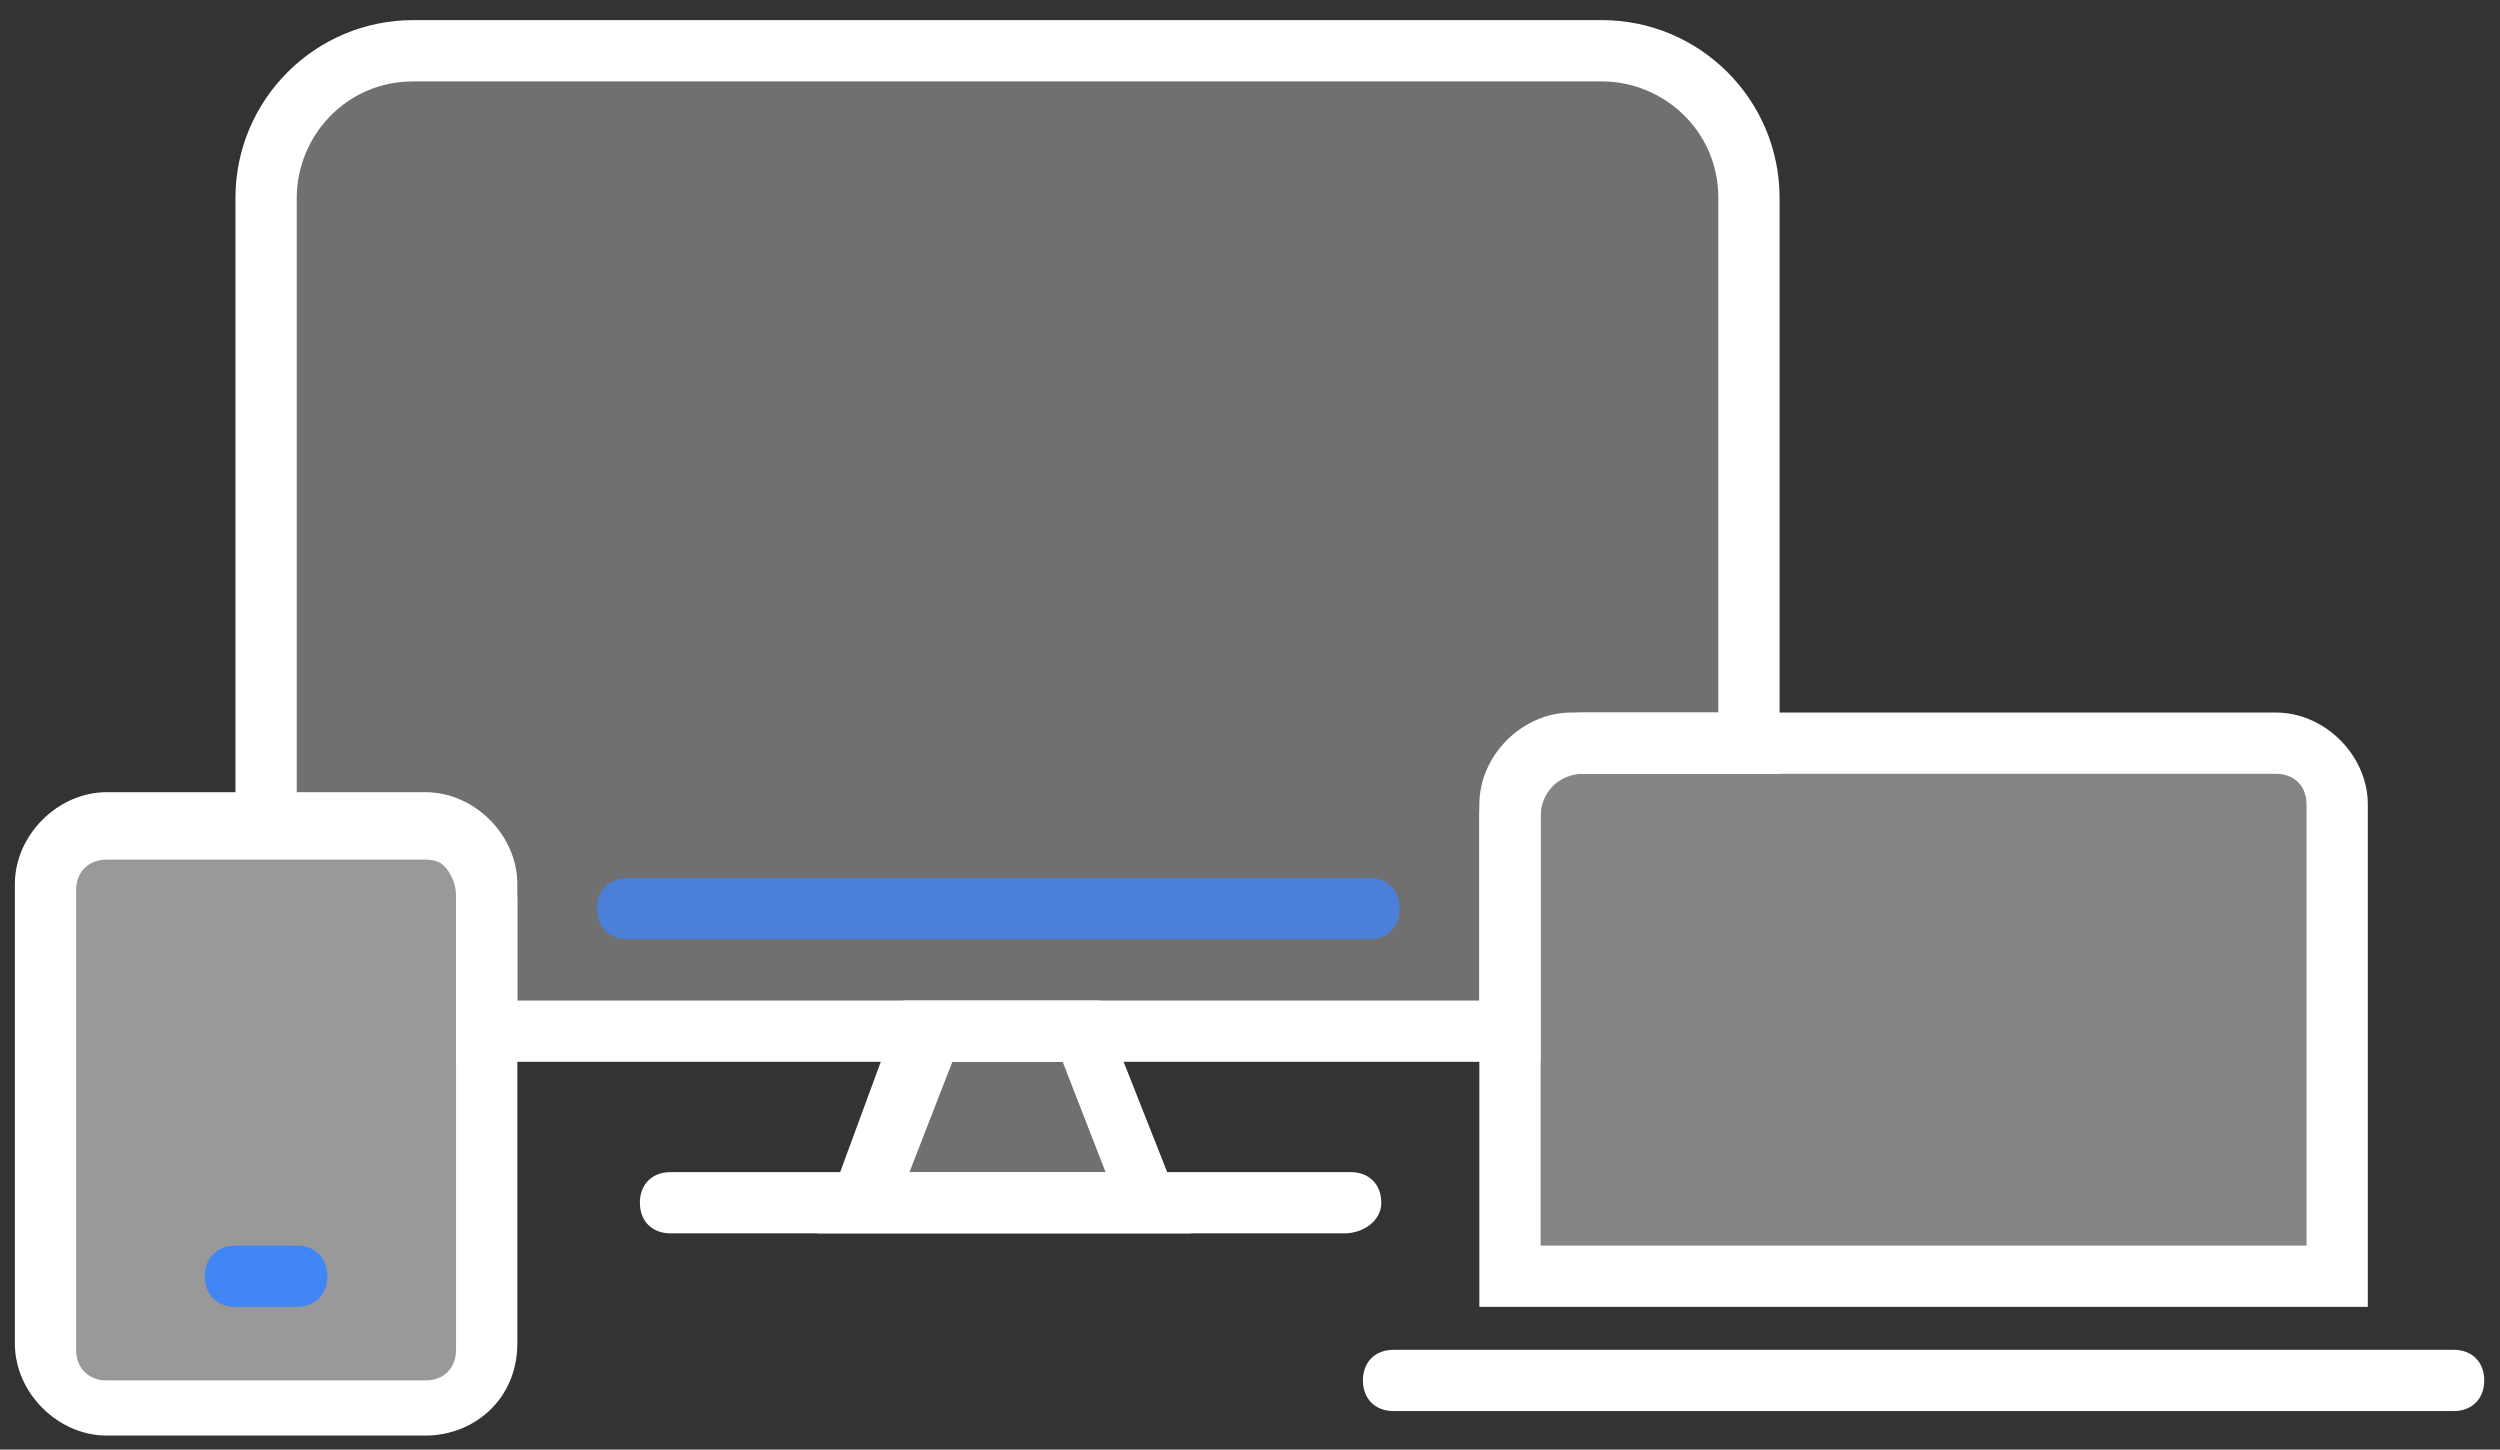 <svg xmlns="http://www.w3.org/2000/svg" width="119" height="69" viewBox="0 0 119 69">
    <rect x="0" y="0" width="119" height="69" fill="#333333" stroke="none"/>
    <g fill="none" fill-rule="evenodd">
        <path fill="#FFF" fill-rule="nonzero" d="M56.708 58.708H38.917L43 47.625h9.333l4.375 11.083zm-13.416-2.916h9.333l-2.042-5.25h-5.25l-2.041 5.25z"/>
        <path fill="#FFF" fill-rule="nonzero" d="M54.667 57.25l-2.917-8.167h-7.583L41.25 57.25z" opacity=".3"/>
        <path fill="#FFF" fill-rule="nonzero" d="M64 58.708H31.917c-.875 0-1.459-.583-1.459-1.458s.584-1.458 1.459-1.458h32.375c.875 0 1.458.583 1.458 1.458s-.875 1.458-1.75 1.458z"/>
        <path fill="#FFF" fill-rule="nonzero" d="M111.25 60.75H71.875V38.292c0-1.75 1.167-2.917 2.917-2.917h33.541c1.75 0 2.917 1.167 2.917 2.917V60.75z" opacity=".4"/>
        <path fill="#FFF" fill-rule="nonzero" d="M116.792 67.167H66.333c-.875 0-1.458-.584-1.458-1.459 0-.875.583-1.458 1.458-1.458h50.459c.875 0 1.458.583 1.458 1.458s-.583 1.459-1.458 1.459z"/>
        <path fill="#FFF" fill-rule="nonzero" d="M5.083 66.875H20.25c1.458 0 2.917-1.167 2.917-2.917V42.083c0-1.458-1.167-2.916-2.917-2.916H5.083c-1.458 0-2.916 1.166-2.916 2.916v21.875c0 1.75 1.166 2.917 2.916 2.917z" opacity=".5"/>
        <path fill="#FFF" fill-rule="nonzero" d="M76.25 2.125H19.667c-3.792 0-7 3.208-7 7v30.042h7c2.041 0 3.5 1.458 3.5 3.5v6.416h48.708V38.875c0-2.042 1.458-3.5 3.5-3.5h7.875V9.417c0-4.084-3.208-7.292-7-7.292z" opacity=".3"/>
        <g fill="#FFF" fill-rule="nonzero">
            <path d="M112.708 62.208H70.417V38.292c0-2.334 2.041-4.375 4.375-4.375h33.541c2.334 0 4.375 2.041 4.375 4.375v23.916zm-39.375-2.916h36.459v-21c0-.875-.584-1.459-1.459-1.459H74.792c-.875 0-1.459.584-1.459 1.459v21zM20.25 68.333H5.083c-2.333 0-4.375-2.041-4.375-4.375V42.083c0-2.333 2.042-4.375 4.375-4.375H20.25c2.333 0 4.375 2.042 4.375 4.375v21.875c0 2.625-2.042 4.375-4.375 4.375zM5.083 40.917c-.875 0-1.458.583-1.458 1.458V64.25c0 .875.583 1.458 1.458 1.458H20.25c.875 0 1.458-.583 1.458-1.458V42.375c0-.875-.583-1.458-1.458-1.458H5.083z"/>
            <path d="M73.333 50.542H21.708v-7.875c0-1.167-.875-2.042-2.041-2.042h-8.459V9.417C11.208 4.75 15 .958 19.667.958H76.25c4.667 0 8.458 3.792 8.458 8.459v27.416h-9.333c-1.167 0-2.042.875-2.042 2.042v11.667zm-48.708-2.917h45.792v-8.75c0-2.625 2.333-4.958 4.958-4.958h6.417v-24.5c0-3.209-2.625-5.542-5.542-5.542H19.667c-3.209 0-5.542 2.625-5.542 5.542V38h5.542c2.625 0 4.958 2.333 4.958 4.958v4.667z"/>
        </g>
        <path fill="#4285F4" fill-rule="nonzero" d="M14.125 62.208h-2.917c-.875 0-1.458-.583-1.458-1.458s.583-1.458 1.458-1.458h2.917c.875 0 1.458.583 1.458 1.458s-.583 1.458-1.458 1.458z"/>
        <path fill="#4285F4" fill-rule="nonzero" d="M65.167 44.708H29.875c-.875 0-1.458-.583-1.458-1.458s.583-1.458 1.458-1.458h35.292c.875 0 1.458.583 1.458 1.458s-.583 1.458-1.458 1.458z" opacity=".8"/>
        <path d="M-13-39h140v140H-13z"/>
    </g>
</svg>
